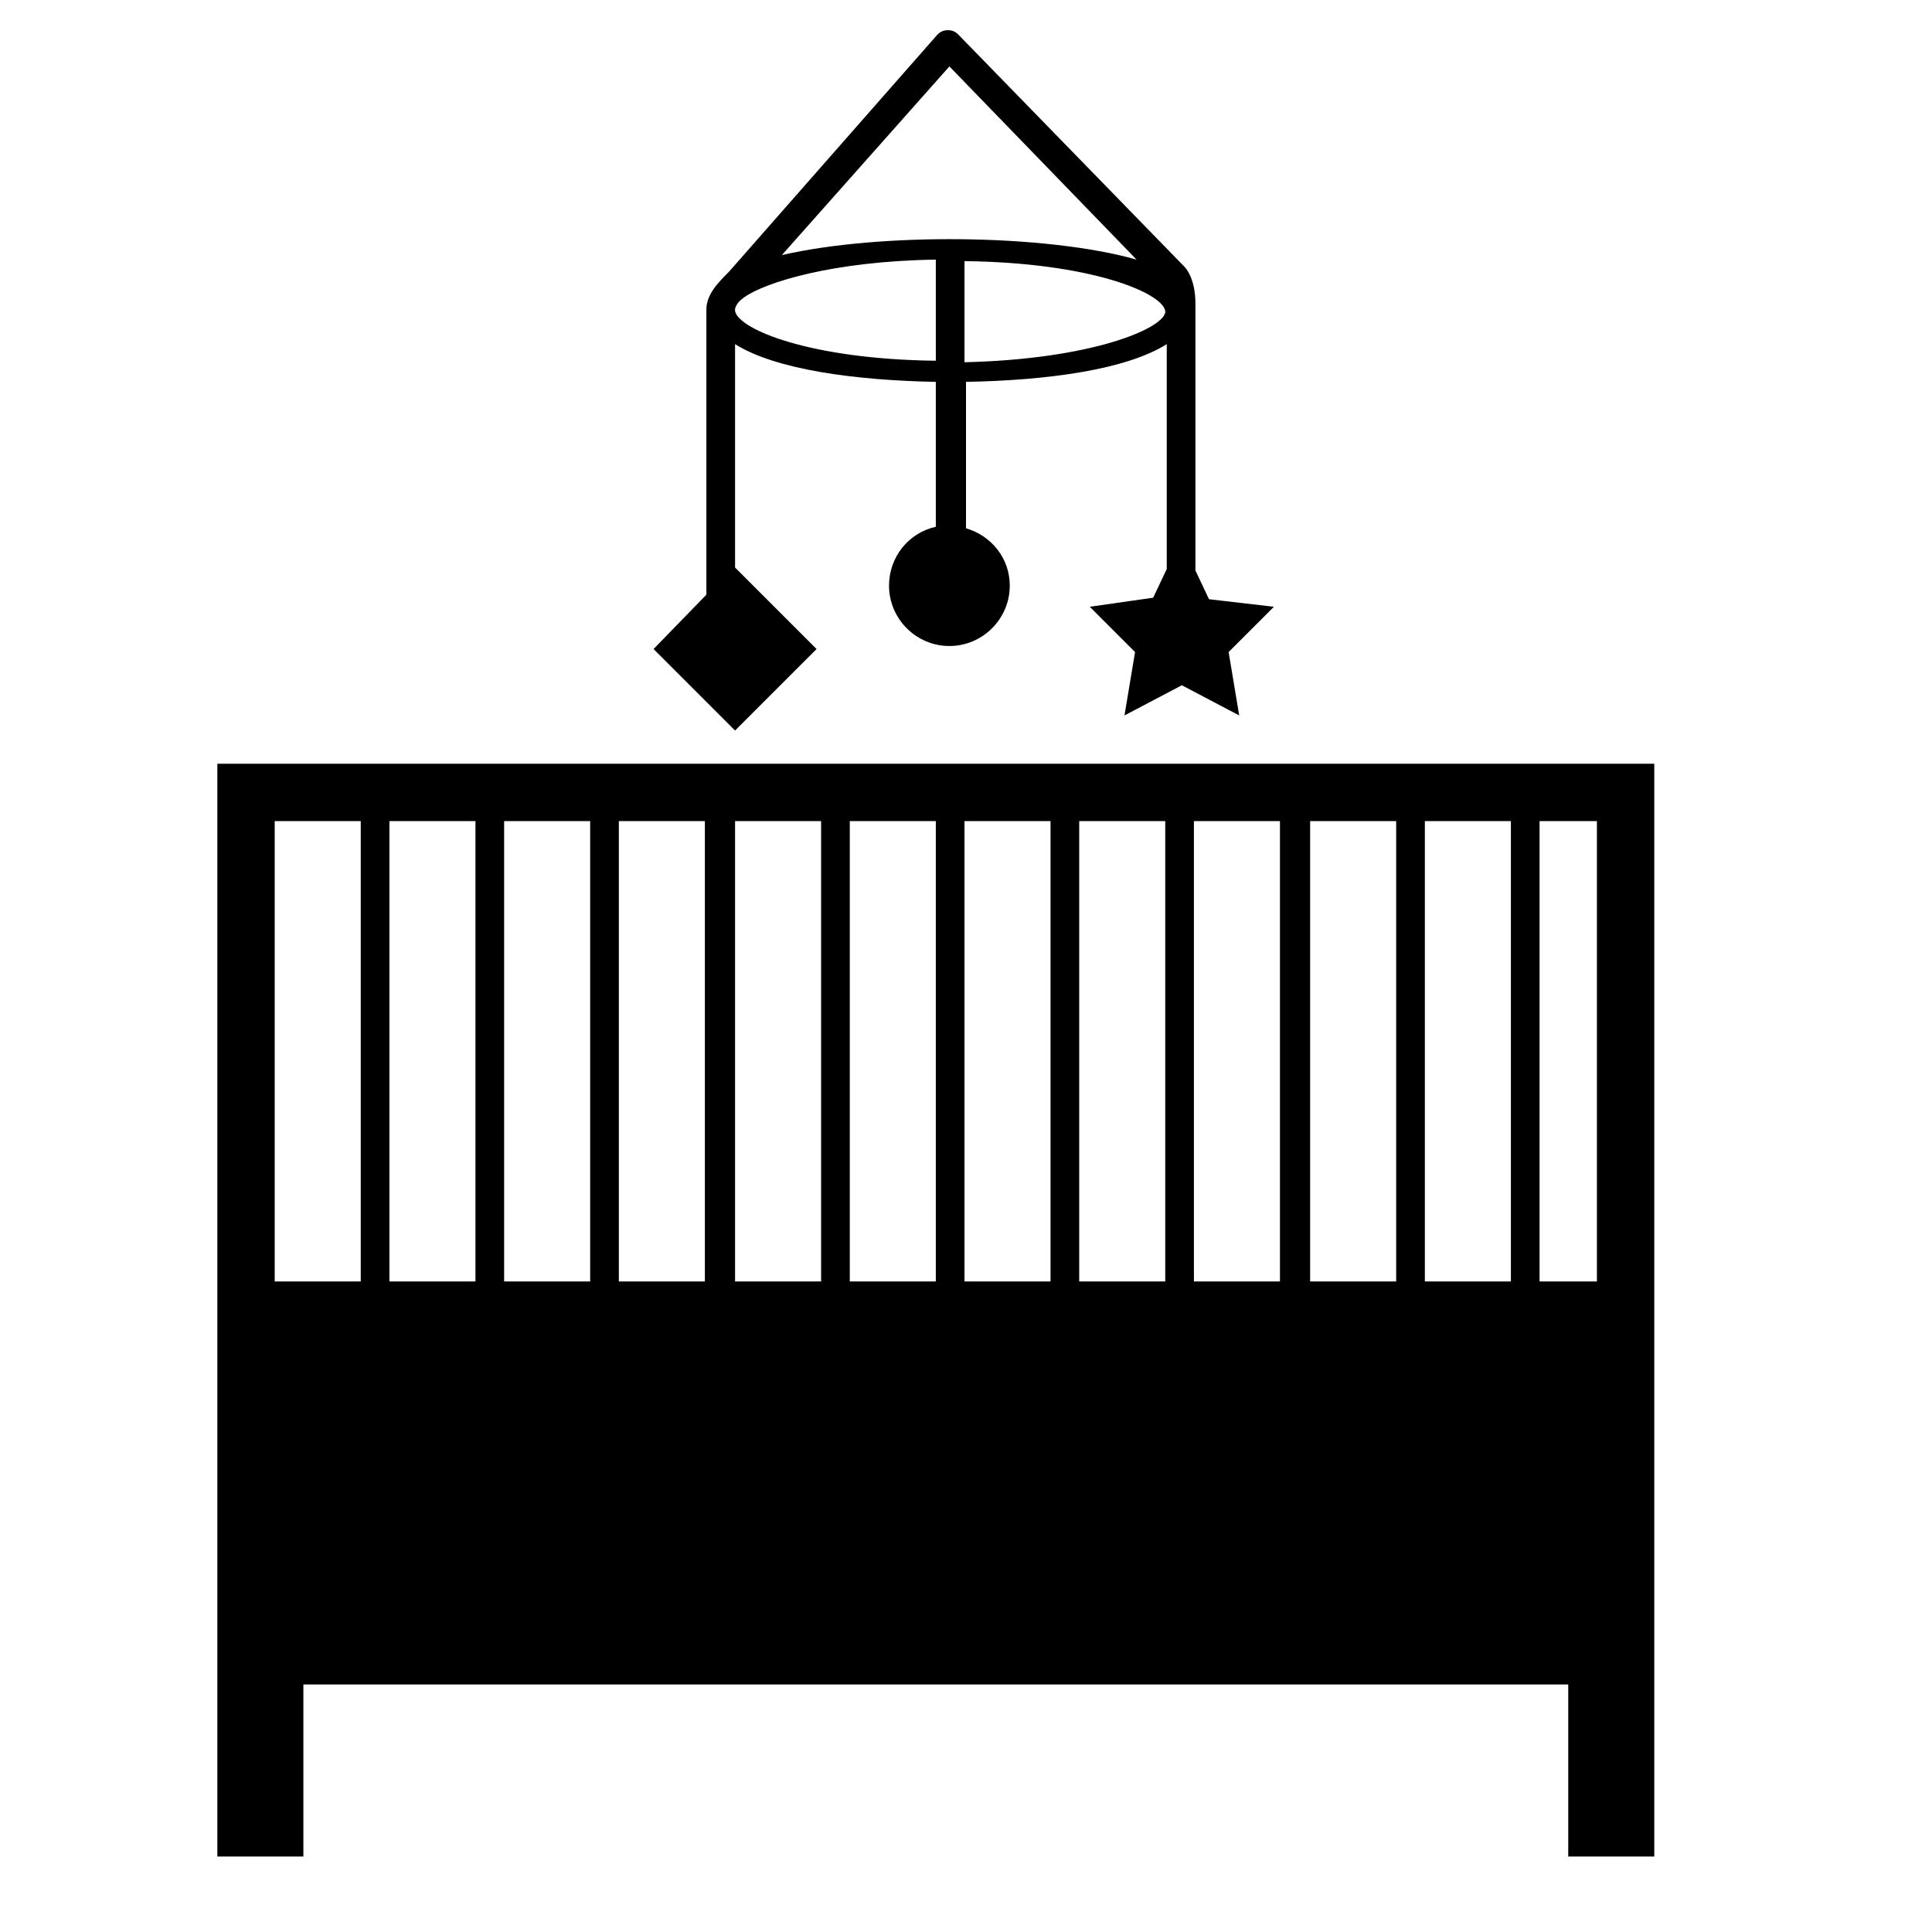 <?xml version="1.0" encoding="utf-8"?>
<!-- Generator: Adobe Illustrator 17.1.0, SVG Export Plug-In . SVG Version: 6.00 Build 0)  -->
<!DOCTYPE svg PUBLIC "-//W3C//DTD SVG 1.1//EN" "http://www.w3.org/Graphics/SVG/1.1/DTD/svg11.dtd">
<svg version="1.1" id="Layer_1" xmlns="http://www.w3.org/2000/svg" xmlns:xlink="http://www.w3.org/1999/xlink" x="0px" y="0px"
	 viewBox="0 0 128 128" enable-background="new 0 0 128 128" xml:space="preserve">
<path d="M20.1,111.6h83.8V123h5.7v-11.4v-1.9V50.6H14.4v59.1v1.9V123h5.7V111.6z M102,54.4h3.8v30.5H102V54.4z M94.4,54.4h5.7v30.5
	h-5.7V54.4z M86.8,54.4h5.7v30.5h-5.7V54.4z M79.1,54.4h5.7v30.5h-5.7V54.4z M71.5,54.4h5.7v30.5h-5.7V54.4z M63.9,54.4h5.7v30.5
	h-5.7V54.4z M56.3,54.4H62v30.5h-5.7V54.4z M48.7,54.4h5.7v30.5h-5.7V54.4z M41,54.4h5.7v30.5H41V54.4z M33.4,54.4h5.7v30.5h-5.7
	V54.4z M25.8,54.4h5.7v30.5h-5.7V54.4z M18.2,54.4h5.7v30.5h-5.7V54.4z"/>
<path d="M80.1,39.7l-0.9-1.9c0,0,0-16.1,0-17.7c0-1.7-0.7-2.4-0.7-2.4L63.5,2.3C63.3,2.1,63.1,2,62.8,2c-0.3,0-0.5,0.1-0.7,0.3
	L48.3,18c-0.7,0.7-1.5,1.5-1.5,2.5l0,18.9L43.3,43l5.4,5.4l5.4-5.4l-5.4-5.4V22.8c2.7,1.7,8,2.4,13.3,2.5v9.6
	c-1.8,0.4-3.1,2-3.1,3.9c0,2.2,1.8,4,4,4c2.2,0,4-1.8,4-4c0-1.8-1.2-3.3-2.9-3.8v-9.7c5.4-0.1,10.6-0.8,13.3-2.5v14.9l-0.9,1.9
	l-4.2,0.6l3,3l-0.7,4.2l3.8-2l3.8,2l-0.7-4.2l3-3L80.1,39.7z M62,23.9c-8.4-0.1-13.1-2.1-13.3-3.3c0,0-0.1-0.4,0.6-0.9
	c1.4-1,5.9-2.4,12.7-2.5V23.9z M51.8,16.9L62.9,4.4l12.4,12.8C69.3,15.5,58.3,15.4,51.8,16.9z M77.2,20.7c-0.2,1.1-4.9,3.1-13.3,3.3
	v-6.7c8.4,0.1,13.1,2.1,13.3,3.3V20.7z"/>
</svg>
